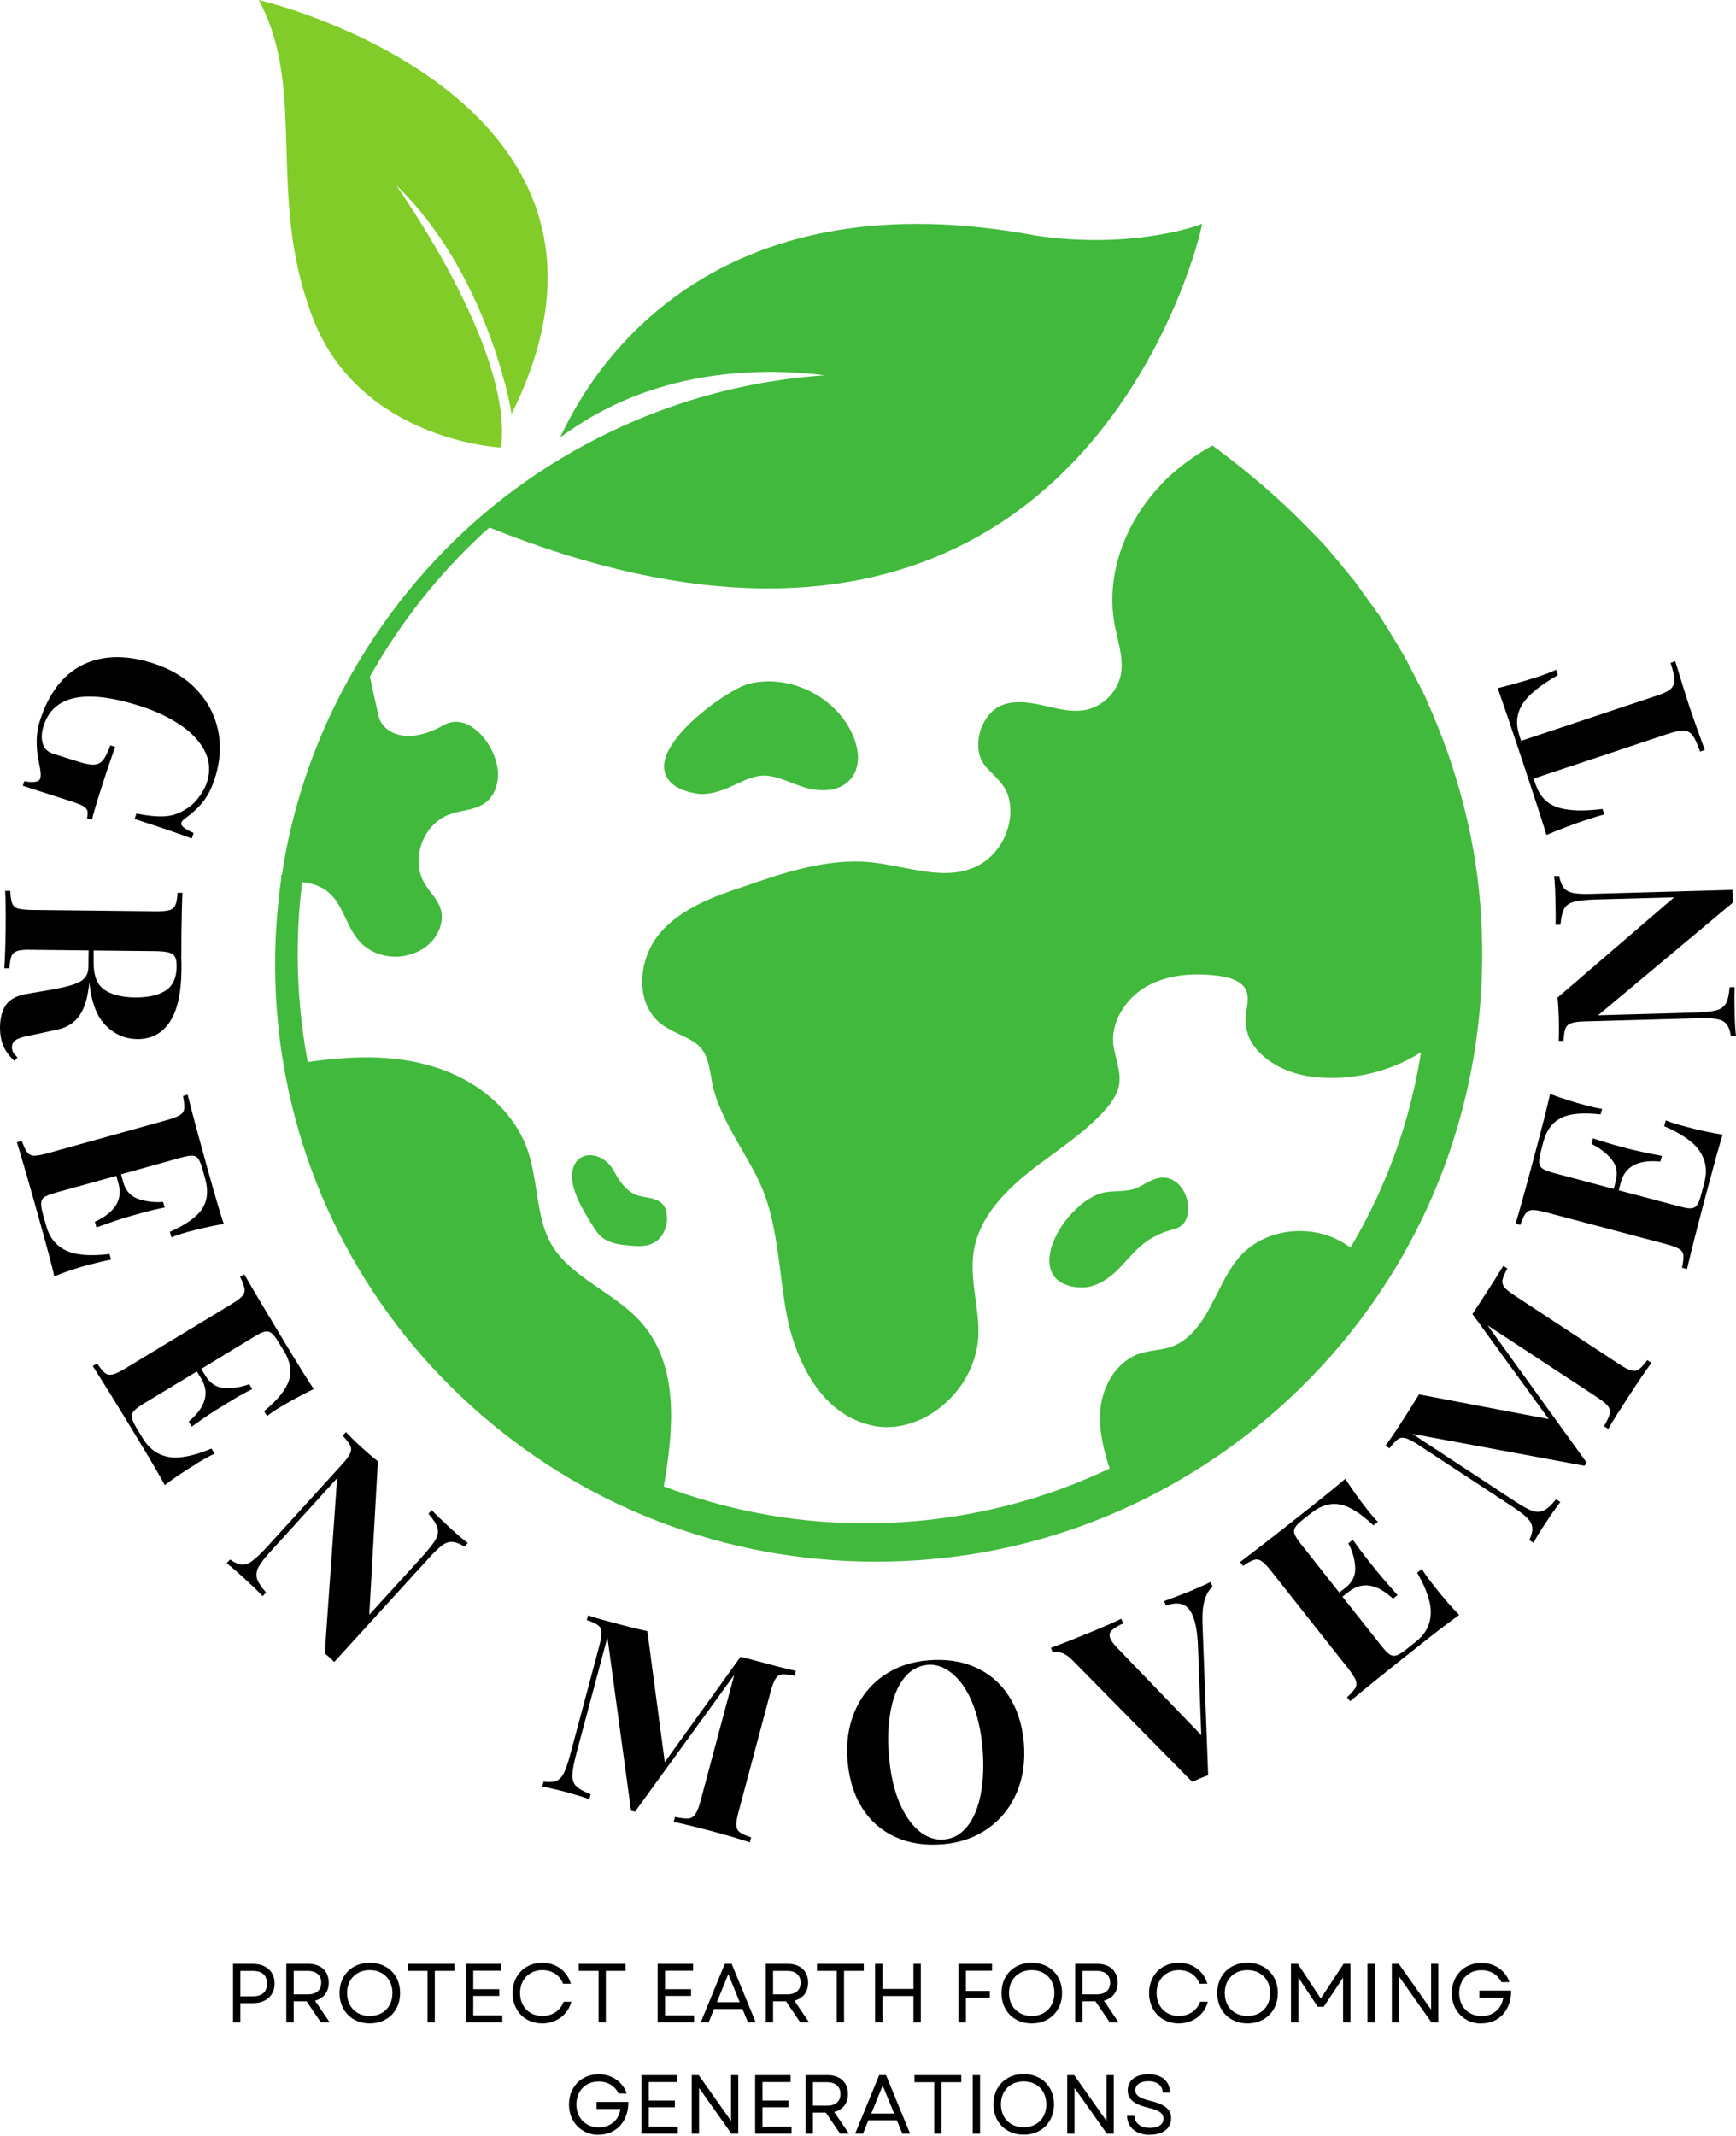 <svg width="200" height="246" viewBox="0 0 200 246" fill="none" xmlns="http://www.w3.org/2000/svg">
<path d="M57.474 51.524H57.735L57.762 51.271C58.754 41.471 49.324 26.668 45.645 21.331C55.968 31.266 58.754 46.655 58.79 46.827L58.934 47.674L59.313 46.899C63.776 37.577 64.299 29.048 60.809 21.601C53.732 6.491 32.771 0.757 30.409 0.153L29.823 0L30.094 0.541C32.69 5.671 32.843 11.26 33.006 17.184C33.186 23.359 33.366 29.733 36.08 36.72C41.48 50.586 57.303 51.515 57.465 51.524" fill="#81CC29"/>
<path d="M167.463 131.257C164.867 139.443 160.72 147.115 155.337 153.787C149.955 160.458 143.338 166.129 135.972 170.42C128.57 174.739 120.384 177.669 111.928 179.003C103.498 180.31 94.861 180.121 86.522 178.372C78.201 176.623 70.195 173.323 63.109 168.716C55.996 164.082 49.748 158.195 44.789 151.37C39.804 144.546 36.125 136.792 33.98 128.687C31.825 120.546 31.194 112.054 32.087 103.732C32.168 102.867 32.276 102.029 32.402 101.172L32.375 100.775H32.474C33.574 93.482 35.891 86.36 39.299 79.823C43.139 72.422 48.359 65.723 54.58 60.179C60.828 54.634 68.094 50.288 75.893 47.358C82.032 45.06 88.487 43.671 95.024 43.22C88.334 42.382 76.308 42.256 65.786 49.504L64.524 50.37L65.209 49.008C69.645 40.218 83.79 20.465 119.384 27.137C130.22 28.733 137.757 26.037 137.838 26.01L138.487 25.775L138.352 26.461C138.298 26.722 132.681 51.316 111.585 62.378C104.706 65.994 96.989 67.77 88.487 67.77C78.778 67.77 68.067 65.444 56.392 60.756C56.158 60.963 55.923 61.17 55.68 61.378C50.487 66.165 46.051 71.79 42.617 77.939C43.085 80.166 43.428 81.68 43.644 82.573C43.852 83.366 44.51 84.07 45.375 84.43C46.899 85.079 48.964 84.746 51.172 83.484C52.119 82.961 53.219 83.015 54.274 83.664C56.086 84.764 57.474 87.351 57.366 89.425C57.312 90.552 56.924 91.489 56.266 92.147C55.428 92.959 54.328 93.193 53.255 93.401C52.777 93.5 52.281 93.608 51.858 93.77C50.388 94.266 49.162 95.519 48.576 97.169C47.99 98.819 48.152 100.577 48.99 101.857C49.171 102.164 49.387 102.434 49.595 102.723C50.09 103.345 50.586 104.003 50.803 104.814C51.091 105.941 50.721 107.249 49.829 108.321C48.855 109.448 47.332 110.124 45.682 110.179H45.547C43.942 110.179 42.445 109.547 41.454 108.448C40.714 107.663 40.245 106.672 39.804 105.725C39.299 104.679 38.857 103.714 38.073 102.975C37.279 102.191 36.207 101.749 34.818 101.587C34.71 102.371 34.638 103.183 34.557 103.967C34.376 105.932 34.295 107.916 34.295 109.881C34.295 114.073 34.692 118.229 35.449 122.313C41.273 121.475 45.682 121.601 49.622 122.755C55.004 124.297 59.151 127.885 60.747 132.357C61.297 133.871 61.54 135.521 61.802 137.117C62.144 139.344 62.451 141.462 63.532 143.32C64.822 145.519 66.922 146.935 69.149 148.476C70.88 149.648 72.665 150.884 74.027 152.479C78.255 157.474 77.597 164.668 76.47 171.186C80.013 172.521 83.664 173.567 87.361 174.27C100.983 176.884 115.39 175.081 127.831 169.122C127.119 166.922 126.569 164.623 126.776 162.27C127.092 159.259 128.823 156.78 131.212 155.914C131.843 155.707 132.528 155.599 133.159 155.499C133.763 155.391 134.34 155.319 134.89 155.13C136.603 154.553 138.1 153.038 139.434 150.496C139.696 150.018 139.93 149.522 140.191 149.053C140.985 147.458 141.796 145.808 143.058 144.474C144.735 142.725 147.26 141.724 149.91 141.778C152.065 141.805 154.03 142.508 155.581 143.689C158.231 139.245 160.332 134.457 161.829 129.508C162.64 126.785 163.271 123.99 163.713 121.186C160.035 123.512 155.545 124.531 151.217 124.017C147.413 123.576 143.419 121.087 143.5 117.427C143.5 117.012 143.572 116.589 143.635 116.201C143.734 115.444 143.843 114.731 143.581 114.109C143.212 113.19 142.139 112.613 140.408 112.387C137.126 111.964 134.349 112.36 132.168 113.559C129.598 115.002 127.993 117.752 128.255 120.285C128.336 120.808 128.462 121.358 128.597 121.908C128.832 122.872 129.093 123.864 128.94 124.91C128.697 126.172 127.885 127.218 127.182 127.975C125.451 129.886 123.323 131.428 121.304 132.916C120.276 133.673 119.23 134.412 118.257 135.224C114.605 138.181 112.613 141.138 112.162 144.221C111.901 145.952 112.135 147.674 112.37 149.477C112.577 150.947 112.784 152.461 112.712 153.949C112.532 157.113 110.828 160.224 108.096 162.27C106.284 163.631 104.183 164.362 102.164 164.362C101.533 164.362 100.902 164.29 100.28 164.127C93.563 162.559 91.327 154.634 90.805 152.227C90.39 150.343 90.146 148.377 89.912 146.466C89.497 143.274 89.073 139.984 87.865 136.991C87.18 135.341 86.261 133.772 85.368 132.23C84.034 129.904 82.636 127.488 82.059 124.802C82.005 124.486 81.951 124.171 81.897 123.855C81.69 122.737 81.501 121.664 80.851 120.826C80.247 120.014 79.274 119.6 78.282 119.122C77.57 118.779 76.839 118.437 76.181 117.941C74.946 116.976 74.216 115.588 74.027 113.857C73.792 111.657 74.549 109.223 76.001 107.501C78.516 104.517 82.51 103.155 85.738 102.083C90.2 100.541 95.24 98.81 100.334 99.306C101.542 99.441 102.777 99.675 103.985 99.91C106.843 100.46 109.548 100.983 112.072 99.964C115.218 98.738 117.085 94.942 116.165 91.697C115.877 90.678 115.11 89.885 114.326 89.082C114.082 88.839 113.848 88.614 113.641 88.37C112.748 87.432 112.487 85.909 112.883 84.367C113.325 82.771 114.407 81.509 115.687 81.122C117.364 80.599 119.104 80.986 120.781 81.383C122.115 81.69 123.54 82.005 124.856 81.798C126.93 81.482 128.742 79.751 129.129 77.687C129.391 76.298 129.075 74.892 128.733 73.395C128.597 72.845 128.471 72.322 128.39 71.799C127.425 66.336 129.472 60.314 133.745 55.842C134.034 55.499 134.349 55.211 134.665 54.895C136.243 53.462 137.947 52.254 139.678 51.316C139.912 51.47 140.146 51.659 140.363 51.812C143.698 54.3 146.899 57.041 149.549 59.656L151.839 61.982C152.209 62.378 152.597 62.766 152.939 63.163L153.985 64.416L156.059 66.931L157.943 69.546L158.917 70.88C159.205 71.322 159.467 71.799 159.782 72.241L161.459 75.018C162.009 75.938 162.487 76.92 162.983 77.867C163.46 78.832 164.037 79.778 164.425 80.797C167.968 88.668 170.177 97.151 170.646 105.752C171.142 114.362 170.096 123.026 167.463 131.239" fill="#41B93C"/>
<path d="M136.892 139.171C136.892 140.064 136.595 140.785 136.063 141.182C135.729 141.434 135.323 141.542 134.972 141.651L134.837 141.678C133.583 142.029 132.402 142.651 131.42 143.499C130.861 143.977 130.347 144.545 129.842 145.095C129.418 145.563 128.986 146.041 128.508 146.492C127.246 147.664 125.911 148.277 124.649 148.277H124.487C121.467 148.151 120.935 146.375 120.899 145.329C120.754 142.192 124.46 137.684 127.489 137.287C127.886 137.233 128.291 137.224 128.679 137.197C129.418 137.152 130.112 137.125 130.771 136.89C131.122 136.755 131.465 136.575 131.825 136.377C132.511 135.989 133.232 135.61 134.061 135.619C135.765 135.664 136.901 137.495 136.883 139.171" fill="#41B93C"/>
<path d="M98.125 89.56C96.835 91.273 94.41 91.237 92.562 90.642C92.093 90.489 91.615 90.317 91.156 90.137C90.029 89.704 88.974 89.29 87.892 89.326C86.837 89.371 85.828 89.831 84.764 90.335L84.385 90.507C83.033 91.12 81.581 91.643 80.058 91.363C78.75 91.12 77.894 90.687 77.362 90.191C76.731 89.605 76.532 88.947 76.505 88.37C76.379 84.683 83.925 79.382 86.224 78.769C91.029 77.516 96.61 80.364 98.386 84.998C99.071 86.765 98.981 88.442 98.134 89.551" fill="#41B93C"/>
<path d="M76.857 140.353C76.812 141.516 76.307 142.517 75.487 143.04C74.901 143.418 74.216 143.509 73.567 143.509C73.17 143.509 72.8 143.472 72.476 143.445C71.475 143.346 70.231 143.229 69.311 142.463C68.833 142.066 68.509 141.534 68.238 141.101L68.121 140.912C67.112 139.271 65.408 136.531 66.03 134.511C66.264 133.763 66.778 133.258 67.481 133.096C68.365 132.897 69.401 133.258 70.132 134.033C70.474 134.394 70.709 134.809 70.934 135.223L71.123 135.548C71.601 136.35 72.404 137.369 73.549 137.703C73.81 137.784 74.072 137.829 74.369 137.874C75.108 138.009 75.965 138.144 76.461 138.838C76.731 139.226 76.857 139.713 76.839 140.362" fill="#41B93C"/>
<path d="M26.848 232.907H27.695V230.699H29.129C30.652 230.699 31.635 229.824 31.635 228.436C31.635 227.047 30.652 226.173 29.129 226.173H26.848V232.907ZM27.695 229.905V226.984H29.11C30.201 226.984 30.76 227.489 30.76 228.454C30.76 229.418 30.192 229.914 29.11 229.914H27.695V229.905Z" fill="black"/>
<path d="M32.987 232.907H33.835V230.491H35.322L36.963 232.907H37.982L36.287 230.41C37.27 230.167 37.874 229.427 37.874 228.337C37.874 227.002 36.954 226.173 35.557 226.173H32.987V232.907ZM33.835 229.689V226.984H35.458C36.44 226.984 37.008 227.489 37.008 228.346C37.008 229.202 36.44 229.689 35.458 229.689H33.835Z" fill="black"/>
<path d="M42.598 233.034C44.645 233.034 46.096 231.591 46.096 229.536C46.096 227.48 44.654 226.047 42.598 226.047C40.543 226.047 39.118 227.489 39.118 229.536C39.118 231.582 40.552 233.034 42.598 233.034ZM39.984 229.536C39.984 227.967 41.047 226.894 42.598 226.894C44.149 226.894 45.213 227.967 45.213 229.536C45.213 231.105 44.149 232.177 42.598 232.177C41.047 232.177 39.984 231.105 39.984 229.536Z" fill="black"/>
<path d="M49.243 232.907H50.09V226.984H52.362V226.173H46.971V226.984H49.252V232.907H49.243Z" fill="black"/>
<path d="M53.678 232.907H57.87V232.114H54.525V229.869H57.527V229.094H54.525V226.966H57.762V226.173H53.678V232.907Z" fill="black"/>
<path d="M62.459 233.034C64.09 233.034 65.425 232.042 65.821 230.537H64.929C64.577 231.546 63.631 232.177 62.486 232.177C60.98 232.177 59.916 231.096 59.916 229.536C59.916 227.976 60.98 226.894 62.486 226.894C63.595 226.894 64.514 227.489 64.866 228.463H65.767C65.326 226.975 64.045 226.047 62.459 226.047C60.475 226.047 59.051 227.507 59.051 229.536C59.051 231.564 60.475 233.034 62.459 233.034Z" fill="black"/>
<path d="M68.95 232.907H69.797V226.984H72.069V226.173H66.678V226.984H68.959V232.907H68.95Z" fill="black"/>
<path d="M75.766 232.907H79.958V232.114H76.613V229.869H79.615V229.094H76.613V226.966H79.85V226.173H75.766V232.907Z" fill="black"/>
<path d="M80.742 232.907H81.644L82.257 231.375H85.539L86.17 232.907H87.062L84.294 226.173H83.501L80.733 232.907H80.742ZM82.591 230.59L83.907 227.363L85.223 230.59H82.591Z" fill="black"/>
<path d="M88.217 232.907H89.064V230.491H90.552L92.193 232.907H93.211L91.516 230.41C92.499 230.167 93.103 229.427 93.103 228.337C93.103 227.002 92.184 226.173 90.786 226.173H88.217V232.907ZM89.064 229.689V226.984H90.687C91.67 226.984 92.238 227.489 92.238 228.346C92.238 229.202 91.67 229.689 90.687 229.689H89.064Z" fill="black"/>
<path d="M96.393 232.907H97.24V226.984H99.512V226.173H94.121V226.984H96.402V232.907H96.393Z" fill="black"/>
<path d="M105.237 232.907H106.084V226.173H105.237V229.067H101.667V226.173H100.819V232.907H101.667V229.878H105.237V232.907Z" fill="black"/>
<path d="M110.431 232.907H111.278V230.068H114.037V229.292H111.278V226.966H114.289V226.173H110.431V232.907Z" fill="black"/>
<path d="M118.86 233.034C120.906 233.034 122.358 231.591 122.358 229.536C122.358 227.48 120.915 226.047 118.86 226.047C116.804 226.047 115.38 227.489 115.38 229.536C115.38 231.582 116.813 233.034 118.86 233.034ZM116.245 229.536C116.245 227.967 117.309 226.894 118.86 226.894C120.411 226.894 121.474 227.967 121.474 229.536C121.474 231.105 120.411 232.177 118.86 232.177C117.309 232.177 116.245 231.105 116.245 229.536Z" fill="black"/>
<path d="M123.873 232.907H124.721V230.491H126.208L127.849 232.907H128.868L127.173 230.41C128.155 230.167 128.759 229.427 128.759 228.337C128.759 227.002 127.84 226.173 126.442 226.173H123.873V232.907ZM124.721 229.689V226.984H126.343C127.326 226.984 127.894 227.489 127.894 228.346C127.894 229.202 127.326 229.689 126.343 229.689H124.721Z" fill="black"/>
<path d="M135.791 233.034C137.422 233.034 138.757 232.042 139.153 230.537H138.261C137.909 231.546 136.963 232.177 135.818 232.177C134.312 232.177 133.248 231.096 133.248 229.536C133.248 227.976 134.312 226.894 135.818 226.894C136.927 226.894 137.846 227.489 138.198 228.463H139.099C138.658 226.975 137.377 226.047 135.791 226.047C133.807 226.047 132.383 227.507 132.383 229.536C132.383 231.564 133.807 233.034 135.791 233.034Z" fill="black"/>
<path d="M143.715 233.034C145.762 233.034 147.213 231.591 147.213 229.536C147.213 227.48 145.771 226.047 143.715 226.047C141.66 226.047 140.235 227.489 140.235 229.536C140.235 231.582 141.669 233.034 143.715 233.034ZM141.101 229.536C141.101 227.967 142.165 226.894 143.715 226.894C145.266 226.894 146.33 227.967 146.33 229.536C146.33 231.105 145.266 232.177 143.715 232.177C142.165 232.177 141.101 231.105 141.101 229.536Z" fill="black"/>
<path d="M148.738 232.907H149.585V227.751L151.812 231.113H152.506L154.733 227.76V232.907H155.58V226.173H154.787L152.163 230.167L149.522 226.173H148.729V232.907H148.738Z" fill="black"/>
<path d="M157.545 232.907H158.392V226.173H157.545V232.907Z" fill="black"/>
<path d="M160.35 232.907H161.188V227.642L164.911 232.907H165.705V226.173H164.875V231.447L161.152 226.173H160.35V232.907Z" fill="black"/>
<path d="M170.664 233.033C172.728 233.033 174.126 231.465 174.09 229.256H170.438V230.067H173.179C173.008 231.339 172.043 232.186 170.691 232.186C169.176 232.186 168.112 231.104 168.112 229.544C168.112 227.985 169.167 226.903 170.682 226.903C171.719 226.903 172.548 227.417 172.972 228.282H173.9C173.468 226.957 172.196 226.064 170.664 226.064C168.689 226.064 167.256 227.534 167.256 229.553C167.256 231.573 168.698 233.051 170.682 233.051L170.664 233.033Z" fill="black"/>
<path d="M68.959 245.855C71.023 245.855 72.421 244.286 72.385 242.077H68.733V242.889H71.474C71.303 244.16 70.338 245.007 68.986 245.007C67.471 245.007 66.407 243.925 66.407 242.366C66.407 240.806 67.462 239.724 68.977 239.724C70.013 239.724 70.843 240.238 71.267 241.104H72.195C71.763 239.778 70.491 238.886 68.959 238.886C66.984 238.886 65.551 240.355 65.551 242.375C65.551 244.394 66.993 245.873 68.977 245.873L68.959 245.855Z" fill="black"/>
<path d="M73.899 245.728H78.092V244.934H74.747V242.69H77.749V241.914H74.747V239.787H77.983V238.993H73.899V245.728Z" fill="black"/>
<path d="M79.696 245.728H80.535V240.463L84.258 245.728H85.052V238.993H84.222V244.267L80.499 238.993H79.696V245.728Z" fill="black"/>
<path d="M86.998 245.728H91.19V244.934H87.846V242.69H90.848V241.914H87.846V239.787H91.082V238.993H86.998V245.728Z" fill="black"/>
<path d="M92.806 245.728H93.653V243.312H95.141L96.781 245.728H97.8L96.105 243.23C97.088 242.987 97.692 242.248 97.692 241.157C97.692 239.823 96.772 238.993 95.375 238.993H92.806V245.728ZM93.653 242.509V239.805H95.276C96.259 239.805 96.827 240.309 96.827 241.166C96.827 242.022 96.259 242.509 95.276 242.509H93.653Z" fill="black"/>
<path d="M98.529 245.728H99.431L100.044 244.195H103.326L103.957 245.728H104.849L102.082 238.993H101.288L98.52 245.728H98.529ZM100.378 243.411L101.694 240.183L103.01 243.411H100.378Z" fill="black"/>
<path d="M107.626 245.728H108.474V239.805H110.746V238.993H105.354V239.805H107.635V245.728H107.626Z" fill="black"/>
<path d="M112.063 245.728H112.911V238.993H112.063V245.728Z" fill="black"/>
<path d="M117.931 245.854C119.978 245.854 121.429 244.412 121.429 242.356C121.429 240.301 119.987 238.867 117.931 238.867C115.876 238.867 114.451 240.31 114.451 242.356C114.451 244.403 115.885 245.854 117.931 245.854ZM115.317 242.356C115.317 240.787 116.38 239.715 117.931 239.715C119.482 239.715 120.546 240.787 120.546 242.356C120.546 243.925 119.482 244.998 117.931 244.998C116.38 244.998 115.317 243.925 115.317 242.356Z" fill="black"/>
<path d="M122.953 245.728H123.792V240.463L127.515 245.728H128.308V238.993H127.479V244.267L123.756 238.993H122.953V245.728Z" fill="black"/>
<path d="M132.5 245.855C133.97 245.855 134.925 245.133 134.925 243.961C134.925 242.97 134.267 242.375 132.536 241.951C131.229 241.635 130.796 241.293 130.796 240.734C130.796 240.094 131.373 239.688 132.329 239.688C133.285 239.688 133.934 240.184 133.952 240.995H134.79C134.781 239.688 133.834 238.886 132.329 238.886C130.823 238.886 129.922 239.607 129.922 240.743C129.922 241.78 130.661 242.357 132.32 242.753C133.528 243.042 134.042 243.375 134.042 244.007C134.042 244.674 133.447 245.07 132.491 245.07C131.445 245.07 130.715 244.547 130.697 243.682H129.85C129.859 244.998 130.886 245.873 132.491 245.873L132.5 245.855Z" fill="black"/>
<path d="M24.748 89.65C24.378 90.786 23.919 91.697 23.36 92.373C22.81 93.058 22.125 93.689 21.313 94.266C21.088 94.429 20.944 94.582 20.898 94.735C20.835 94.906 20.916 95.096 21.142 95.276C21.376 95.475 21.764 95.691 22.305 95.934L22.098 96.574C20.88 96.097 18.681 95.348 15.507 94.32L15.714 93.698C16.995 93.951 18.059 94.059 18.924 94.014C19.79 93.969 20.592 93.716 21.349 93.221C21.899 92.923 22.395 92.481 22.837 91.904C23.288 91.336 23.63 90.723 23.855 90.047C24.252 88.767 24.153 87.568 23.558 86.441C22.963 85.314 22.025 84.322 20.718 83.457C19.429 82.591 17.932 81.888 16.228 81.338C9.891 79.31 6.158 80.049 5.031 83.574C4.77 84.385 4.743 85.098 4.941 85.693C5.031 85.981 5.175 86.207 5.374 86.387C5.563 86.558 5.825 86.702 6.167 86.82L8.854 87.667C9.728 87.956 10.377 88.082 10.81 88.064C11.243 88.046 11.604 87.874 11.865 87.541C12.135 87.216 12.415 86.648 12.712 85.846L13.28 86.017C12.857 87.144 12.325 88.704 11.685 90.714C11.162 92.337 10.792 93.572 10.594 94.411L10.026 94.239C10.107 93.852 10.125 93.554 10.062 93.356C10.008 93.166 9.836 92.986 9.539 92.815C9.25 92.653 8.764 92.463 8.069 92.247L2.624 90.498L2.813 89.957C3.192 90.056 3.571 90.092 3.958 90.047C4.337 90.02 4.562 89.885 4.634 89.65C4.734 89.335 4.698 88.776 4.517 87.983C4.103 86.089 4.13 84.439 4.589 83.024C5.608 79.851 7.249 77.705 9.512 76.578C11.793 75.451 14.497 75.388 17.626 76.389C19.663 77.038 21.331 78.038 22.62 79.391C23.91 80.743 24.739 82.303 25.118 84.088C25.496 85.864 25.37 87.712 24.757 89.632L24.748 89.65Z" fill="black"/>
<path d="M1.659 122.178C1.064 121.637 0.649 121.069 0.397 120.465C0.135 119.87 0 119.158 0 118.302C0.018 117.184 0.261 116.309 0.73 115.669C1.217 115.029 2.028 114.623 3.173 114.452L6.067 113.947C7.465 113.704 8.502 113.424 9.169 113.082C9.845 112.739 10.188 112.153 10.188 111.315L10.206 109.457L3.579 109.385C2.84 109.367 2.308 109.412 1.983 109.521C1.659 109.638 1.442 109.827 1.325 110.107C1.208 110.395 1.127 110.864 1.082 111.513H0.496C0.568 110.467 0.622 109.016 0.649 107.159C0.676 105.103 0.649 103.579 0.595 102.597H1.181C1.217 103.237 1.28 103.706 1.388 104.003C1.506 104.31 1.713 104.517 2.047 104.625C2.371 104.724 2.903 104.778 3.642 104.796L17.959 104.95C18.68 104.959 19.212 104.914 19.537 104.814C19.861 104.715 20.087 104.517 20.213 104.21C20.339 103.922 20.42 103.462 20.456 102.822H21.024C20.97 103.805 20.934 105.274 20.907 107.222L20.889 110.413C20.916 110.801 20.916 111.243 20.907 111.747C20.88 114.398 20.429 116.39 19.555 117.698C18.68 119.023 17.436 119.681 15.813 119.672C14.443 119.654 13.244 119.149 12.207 118.13C11.179 117.13 10.539 115.471 10.287 113.154C10.124 114.885 9.737 116.165 9.124 117.003C8.52 117.851 7.618 118.392 6.419 118.617L3.453 119.257C2.687 119.393 2.146 119.564 1.839 119.762C1.524 119.97 1.37 120.258 1.37 120.628C1.379 120.853 1.433 121.042 1.524 121.214C1.623 121.376 1.785 121.565 2.01 121.782L1.668 122.196L1.659 122.178ZM20.348 111.36C20.357 110.837 20.294 110.44 20.159 110.197C20.014 109.953 19.771 109.791 19.428 109.692C19.086 109.602 18.572 109.548 17.887 109.539L10.783 109.466V110.711C10.755 112.288 11.161 113.37 11.982 113.956C12.811 114.542 13.983 114.849 15.516 114.876C17.093 114.885 18.283 114.614 19.104 114.064C19.915 113.523 20.33 112.622 20.348 111.36Z" fill="black"/>
<path d="M10.404 145.601C8.709 146.079 7.33 146.538 6.257 146.989C5.968 145.709 5.4 143.581 4.562 140.606C3.435 136.558 2.56 133.547 1.947 131.555L2.515 131.401C2.723 132.005 2.93 132.429 3.119 132.682C3.309 132.943 3.57 133.078 3.913 133.096C4.255 133.105 4.778 133.015 5.49 132.817L19.275 128.985C19.978 128.787 20.465 128.589 20.763 128.399C21.051 128.21 21.204 127.966 21.231 127.651C21.267 127.326 21.213 126.849 21.078 126.227L21.619 126.073C22.115 128.093 22.935 131.113 24.062 135.161C24.82 137.875 25.397 139.804 25.775 140.949C24.206 141.237 22.818 141.553 21.601 141.886C20.799 142.112 20.177 142.319 19.744 142.509L19.573 141.868C21.457 141.03 22.701 140.137 23.296 139.2C23.9 138.271 24.017 137.153 23.657 135.837L23.341 134.692C23.179 134.115 23.017 133.709 22.854 133.475C22.701 133.232 22.476 133.105 22.178 133.096C21.89 133.078 21.448 133.159 20.844 133.322L13.947 135.242L14.19 136.126C14.452 137.099 15.02 137.748 15.885 138.064C16.76 138.37 17.733 138.497 18.797 138.424L18.968 139.065C18.166 139.218 17.292 139.425 16.336 139.687L15.002 140.065C14.046 140.327 12.757 140.76 11.116 141.364L10.927 140.705C13.253 139.642 14.163 138.172 13.649 136.306L13.406 135.422L6.401 137.361C5.806 137.532 5.391 137.703 5.139 137.847C4.895 138.01 4.769 138.235 4.742 138.524C4.715 138.821 4.787 139.263 4.949 139.84L5.328 141.192C5.689 142.509 6.428 143.437 7.546 143.987C8.673 144.555 10.368 144.69 12.622 144.42L12.793 145.078C12.18 145.177 11.386 145.357 10.422 145.619L10.404 145.601Z" fill="black"/>
<path d="M22.61 168.598C21.105 169.509 19.896 170.329 18.986 171.041C18.355 169.878 17.246 167.967 15.641 165.335C13.459 161.737 11.81 159.069 10.683 157.329L11.188 157.031C11.539 157.554 11.837 157.915 12.089 158.122C12.341 158.321 12.63 158.375 12.973 158.294C13.315 158.221 13.793 157.996 14.415 157.617L26.658 150.198C27.28 149.819 27.704 149.512 27.92 149.26C28.146 148.999 28.227 148.71 28.164 148.395C28.11 148.07 27.947 147.619 27.659 147.042L28.146 146.763C29.173 148.566 30.778 151.261 32.951 154.859C34.42 157.275 35.475 158.979 36.142 159.97C34.7 160.683 33.447 161.359 32.383 161.999C31.653 162.432 31.112 162.801 30.769 163.09L30.427 162.522C32.013 161.206 32.969 160.015 33.303 158.952C33.627 157.888 33.438 156.77 32.717 155.607L32.094 154.588C31.797 154.074 31.526 153.732 31.301 153.551C31.076 153.362 30.814 153.299 30.508 153.362C30.219 153.425 29.814 153.614 29.309 153.93L23.187 157.653L23.674 158.447C24.197 159.321 24.918 159.79 25.838 159.853C26.748 159.916 27.704 159.772 28.714 159.42L29.056 159.988C28.326 160.34 27.542 160.764 26.685 161.287L25.504 162.017C24.648 162.513 23.512 163.279 22.087 164.307L21.745 163.721C23.701 162.071 24.17 160.403 23.169 158.744L22.682 157.951L16.462 161.71C15.939 162.035 15.578 162.314 15.389 162.54C15.208 162.765 15.145 163.018 15.199 163.288C15.262 163.577 15.443 163.973 15.74 164.487L16.471 165.686C17.183 166.849 18.148 167.552 19.383 167.787C20.609 168.021 22.267 167.706 24.359 166.831L24.72 167.417C24.143 167.688 23.43 168.084 22.574 168.598H22.61Z" fill="black"/>
<path d="M53.508 178.119C52.967 177.777 52.507 177.605 52.119 177.578C51.74 177.542 51.353 177.669 50.938 177.975C50.523 178.282 49.991 178.796 49.342 179.517L38.506 191.408L38.001 190.921L37.415 190.417L38.839 170.24L31.383 178.444C30.608 179.282 30.085 179.931 29.824 180.4C29.562 180.878 29.481 181.329 29.598 181.771C29.725 182.203 30.076 182.753 30.653 183.402L30.256 183.835C29.743 183.267 28.985 182.546 28.003 181.653C27.227 180.941 26.596 180.4 26.109 180.04L26.506 179.607C27.029 179.968 27.471 180.157 27.84 180.193C28.219 180.229 28.607 180.103 29.021 179.796C29.445 179.499 29.986 178.985 30.653 178.273L39.407 168.653C39.894 168.121 40.21 167.688 40.345 167.373C40.48 167.066 40.48 166.76 40.345 166.471C40.201 166.183 39.921 165.813 39.479 165.344L39.858 164.93C40.273 165.38 40.859 165.966 41.643 166.679C42.355 167.328 42.986 167.869 43.536 168.292L42.545 185.963L48.63 179.291C49.378 178.453 49.892 177.804 50.172 177.335C50.442 176.857 50.523 176.406 50.397 175.965C50.271 175.532 49.928 174.982 49.36 174.333L49.739 173.918C50.253 174.459 51.001 175.18 51.975 176.082C52.777 176.812 53.408 177.353 53.895 177.696L53.517 178.11L53.508 178.119Z" fill="black"/>
<path d="M91.508 192.995C90.868 192.86 90.39 192.806 90.083 192.842C89.786 192.878 89.542 193.04 89.353 193.329C89.164 193.617 88.974 194.113 88.785 194.816L85.089 208.655C84.899 209.367 84.809 209.899 84.827 210.233C84.854 210.575 84.99 210.837 85.242 211.026C85.503 211.215 85.936 211.405 86.54 211.612L86.387 212.18C85.386 211.838 83.935 211.414 82.05 210.9C80.058 210.377 78.579 210.016 77.615 209.827L77.768 209.259C78.453 209.394 78.958 209.448 79.292 209.43C79.616 209.403 79.878 209.25 80.085 208.962C80.292 208.682 80.5 208.195 80.689 207.474L84.593 192.896L73.152 208.655L72.701 208.538L69.979 188.569L66.409 201.92C66.12 203.011 65.967 203.832 65.94 204.382C65.913 204.923 66.057 205.355 66.354 205.68C66.661 206.004 67.229 206.32 68.049 206.636L67.896 207.204C67.184 206.951 66.183 206.654 64.912 206.302C63.893 206.041 63.082 205.86 62.469 205.761L62.622 205.193C63.244 205.265 63.731 205.238 64.091 205.103C64.443 204.95 64.732 204.652 64.957 204.201C65.191 203.742 65.435 203.038 65.687 202.101L69.05 189.533C69.239 188.83 69.32 188.316 69.293 187.973C69.275 187.622 69.14 187.351 68.879 187.162C68.617 186.973 68.185 186.783 67.599 186.576L67.752 186.035C68.338 186.252 69.14 186.486 70.159 186.747C71.872 187.216 73.341 187.586 74.577 187.856L76.587 202.939L85.323 190.804L87.316 191.327C89.2 191.841 90.66 192.211 91.688 192.436L91.535 192.977L91.508 192.995Z" fill="black"/>
<path d="M106.915 191.219C108.943 191.047 110.755 191.309 112.342 192.012C113.929 192.706 115.218 193.788 116.192 195.285C117.174 196.763 117.769 198.584 117.959 200.748C118.13 202.849 117.86 204.76 117.129 206.455C116.399 208.159 115.308 209.529 113.839 210.566C112.369 211.612 110.656 212.216 108.691 212.387C106.644 212.567 104.823 212.306 103.227 211.594C101.632 210.891 100.352 209.8 99.378 208.303C98.413 206.816 97.836 204.985 97.647 202.822C97.467 200.73 97.737 198.837 98.458 197.133C99.171 195.429 100.261 194.059 101.731 193.022C103.209 191.985 104.931 191.381 106.915 191.219ZM106.843 191.742C105.779 191.841 104.877 192.355 104.156 193.265C103.426 194.185 102.912 195.429 102.614 197.007C102.317 198.575 102.245 200.342 102.425 202.308C102.587 204.3 102.975 206.04 103.588 207.528C104.21 209.006 104.976 210.124 105.878 210.873C106.78 211.612 107.735 211.936 108.754 211.846C109.809 211.765 110.701 211.26 111.441 210.341C112.18 209.412 112.703 208.159 113 206.581C113.298 205.003 113.361 203.236 113.19 201.262C113.009 199.27 112.613 197.539 112.009 196.078C111.396 194.609 110.629 193.509 109.719 192.751C108.799 191.994 107.843 191.651 106.843 191.733V191.742Z" fill="black"/>
<path d="M137.478 183.096C138.289 182.753 138.956 182.456 139.47 182.194L139.696 182.717C139.308 183.06 139.001 183.574 138.794 184.259C138.578 184.953 138.497 185.828 138.533 186.891L139.191 204.454C138.992 204.517 138.677 204.634 138.253 204.814C137.838 204.995 137.541 205.121 137.352 205.211L123.657 191.309C123.197 190.822 122.755 190.507 122.341 190.371C121.926 190.218 121.583 190.2 121.286 190.299L121.061 189.776C122.151 189.389 123.513 188.857 125.154 188.181C126.984 187.432 128.327 186.846 129.175 186.432L129.4 186.955C128.742 187.27 128.291 187.55 128.048 187.802C127.813 188.045 127.768 188.343 127.912 188.704C128.039 189.001 128.318 189.38 128.76 189.83L138.397 199.838L138.019 189.623C137.956 188.063 137.757 186.882 137.415 186.089C137.126 185.377 136.72 184.935 136.216 184.773C135.702 184.601 135.071 184.647 134.34 184.926L134.115 184.403C135.341 183.952 136.459 183.52 137.478 183.105V183.096Z" fill="black"/>
<path d="M165.218 182.664C166.317 184.052 167.282 185.161 168.112 185.99C167.03 186.757 165.281 188.091 162.874 190.011C159.574 192.617 157.14 194.591 155.544 195.926L155.183 195.475C155.661 195.042 155.977 194.681 156.139 194.402C156.301 194.131 156.319 193.834 156.193 193.518C156.067 193.194 155.778 192.743 155.328 192.166L146.447 180.933C145.997 180.365 145.636 179.995 145.356 179.806C145.068 179.607 144.77 179.553 144.473 179.653C144.166 179.743 143.743 179.968 143.211 180.347L142.868 179.896C144.518 178.652 146.997 176.732 150.288 174.126C152.506 172.377 154.074 171.106 154.985 170.312C155.859 171.656 156.689 172.81 157.464 173.783C157.978 174.451 158.402 174.946 158.744 175.271L158.222 175.668C156.716 174.243 155.418 173.441 154.318 173.261C153.218 173.071 152.136 173.405 151.072 174.252L150.135 174.983C149.675 175.352 149.368 175.65 149.215 175.902C149.062 176.146 149.044 176.398 149.143 176.668C149.242 176.948 149.486 177.318 149.855 177.795L154.291 183.412L155.021 182.844C155.814 182.222 156.175 181.447 156.13 180.536C156.094 179.607 155.832 178.679 155.337 177.741L155.859 177.327C156.319 178.003 156.86 178.733 157.473 179.508L158.339 180.599C158.952 181.375 159.844 182.411 161.007 183.701L160.484 184.115C158.609 182.384 156.905 182.123 155.391 183.322L154.66 183.89L159.168 189.579C159.547 190.056 159.853 190.381 160.088 190.534C160.34 190.697 160.602 190.733 160.881 190.651C161.152 190.57 161.521 190.345 161.99 189.975L163.099 189.092C164.172 188.253 164.749 187.208 164.83 185.954C164.911 184.692 164.397 183.078 163.27 181.131L163.793 180.698C164.136 181.221 164.605 181.879 165.218 182.655V182.664Z" fill="black"/>
<path d="M173.666 146.079C173.359 146.647 173.17 147.079 173.098 147.395C173.034 147.692 173.116 147.99 173.323 148.26C173.539 148.522 173.954 148.855 174.567 149.252L186.531 157.104C187.144 157.51 187.613 157.754 187.937 157.835C188.28 157.925 188.568 157.88 188.821 157.7C189.082 157.51 189.407 157.168 189.776 156.645L190.263 156.96C189.632 157.799 188.785 159.043 187.712 160.702C186.585 162.424 185.773 163.704 185.287 164.569L184.8 164.254C185.151 163.641 185.368 163.172 185.44 162.847C185.521 162.523 185.467 162.225 185.25 161.946C185.034 161.675 184.619 161.333 184.006 160.927L171.385 152.642L182.789 168.437L182.546 168.816L162.712 165.137L174.261 172.728C175.216 173.359 175.937 173.774 176.442 173.973C176.956 174.162 177.416 174.162 177.831 173.973C178.245 173.783 178.723 173.35 179.273 172.674L179.76 172.99C179.291 173.585 178.696 174.432 177.975 175.541C177.38 176.416 176.947 177.137 176.677 177.687L176.19 177.371C176.451 176.794 176.569 176.317 176.532 175.947C176.505 175.568 176.316 175.208 175.964 174.838C175.604 174.477 175.018 174.027 174.197 173.486L163.343 166.363C162.73 165.967 162.261 165.723 161.936 165.633C161.594 165.534 161.296 165.579 161.035 165.768C160.773 165.958 160.449 166.3 160.079 166.805L159.61 166.508C159.98 166.021 160.449 165.336 161.035 164.461C161.999 162.974 162.811 161.684 163.478 160.593L178.426 163.433L169.636 151.335L170.763 149.622C171.844 147.972 172.647 146.692 173.188 145.79L173.657 146.088L173.666 146.079Z" fill="black"/>
<path d="M194.185 129.752C195.889 130.202 197.313 130.509 198.467 130.671C198.062 131.942 197.476 134.07 196.682 137.054C195.6 141.102 194.825 144.131 194.356 146.16L193.788 146.007C193.915 145.367 193.969 144.898 193.942 144.582C193.915 144.276 193.761 144.032 193.473 143.852C193.175 143.663 192.661 143.473 191.949 143.284L178.128 139.624C177.425 139.434 176.911 139.353 176.569 139.362C176.226 139.362 175.965 139.497 175.757 139.759C175.559 140.02 175.361 140.462 175.153 141.075L174.612 140.922C175.207 138.92 176.037 135.9 177.11 131.852C177.84 129.112 178.327 127.155 178.579 125.992C180.085 126.542 181.446 126.975 182.654 127.29C183.475 127.507 184.106 127.642 184.574 127.705L184.403 128.345C182.348 128.111 180.833 128.246 179.841 128.76C178.841 129.265 178.164 130.166 177.813 131.483L177.515 132.628C177.362 133.223 177.308 133.655 177.326 133.944C177.353 134.223 177.488 134.44 177.741 134.602C177.984 134.764 178.399 134.927 179.003 135.089L185.918 136.928L186.143 136.026C186.405 135.053 186.242 134.214 185.656 133.511C185.07 132.799 184.295 132.213 183.348 131.744L183.52 131.104C184.286 131.365 185.151 131.627 186.116 131.897L187.45 132.258C188.415 132.51 189.758 132.799 191.471 133.123L191.282 133.782C188.74 133.52 187.216 134.323 186.72 136.189L186.495 137.09L193.518 138.947C194.113 139.11 194.546 139.182 194.834 139.155C195.132 139.128 195.366 139.002 195.528 138.776C195.691 138.542 195.844 138.127 195.997 137.532L196.358 136.18C196.709 134.863 196.538 133.682 195.853 132.628C195.177 131.573 193.797 130.599 191.724 129.698L191.913 129.039C192.49 129.265 193.256 129.508 194.221 129.752H194.185Z" fill="black"/>
<path d="M179.625 100.893C179.751 101.506 179.932 101.965 180.166 102.263C180.409 102.551 180.779 102.75 181.275 102.849C181.78 102.939 182.519 102.975 183.493 102.939L199.585 102.488L199.603 103.183L199.639 103.949L184.106 116.931L195.186 116.616C196.331 116.58 197.16 116.498 197.683 116.372C198.206 116.237 198.594 115.976 198.828 115.579C199.053 115.191 199.198 114.56 199.261 113.704L199.847 113.686C199.811 114.434 199.811 115.48 199.847 116.805C199.874 117.86 199.919 118.689 200 119.302L199.414 119.32C199.315 118.698 199.144 118.238 198.909 117.95C198.675 117.652 198.305 117.454 197.8 117.364C197.286 117.265 196.538 117.229 195.564 117.274L182.564 117.634C181.843 117.652 181.32 117.716 181.004 117.842C180.68 117.959 180.464 118.157 180.346 118.464C180.229 118.77 180.166 119.23 180.139 119.87H179.571C179.607 119.257 179.616 118.428 179.589 117.373C179.562 116.408 179.517 115.588 179.436 114.894L192.869 103.345L183.835 103.588C182.708 103.624 181.879 103.714 181.356 103.85C180.833 103.976 180.454 104.237 180.229 104.616C180.004 105.004 179.85 105.644 179.778 106.509H179.21C179.237 105.761 179.228 104.724 179.192 103.39C179.165 102.317 179.12 101.488 179.039 100.893H179.607H179.625Z" fill="black"/>
<path d="M172.539 79.256C174.297 78.823 175.857 78.372 177.236 77.921C178.102 77.633 178.787 77.371 179.283 77.128L179.49 77.75C177.398 78.94 176.028 80.067 175.379 81.131C174.721 82.195 174.604 83.376 175.036 84.683L175.244 85.323L190.868 80.121C191.634 79.869 192.166 79.616 192.463 79.355C192.761 79.084 192.905 78.724 192.896 78.282C192.887 77.849 192.743 77.2 192.463 76.344L193.004 76.154C193.707 78.48 194.257 80.229 194.636 81.392C195.024 82.546 195.61 84.205 196.403 86.369L195.862 86.558C195.565 85.693 195.285 85.089 195.033 84.737C194.78 84.385 194.456 84.196 194.059 84.151C193.662 84.115 193.076 84.223 192.31 84.467L176.686 89.668L176.894 90.273C177.182 91.138 177.615 91.814 178.192 92.301C178.769 92.788 179.58 93.103 180.617 93.239C181.663 93.392 182.997 93.365 184.62 93.167L184.827 93.789C184.304 93.924 183.61 94.14 182.745 94.429C181.365 94.879 179.842 95.457 178.165 96.16C177.651 94.483 176.731 91.652 175.406 87.667C174.081 83.682 173.125 80.878 172.548 79.256H172.539Z" fill="black"/>
</svg>
